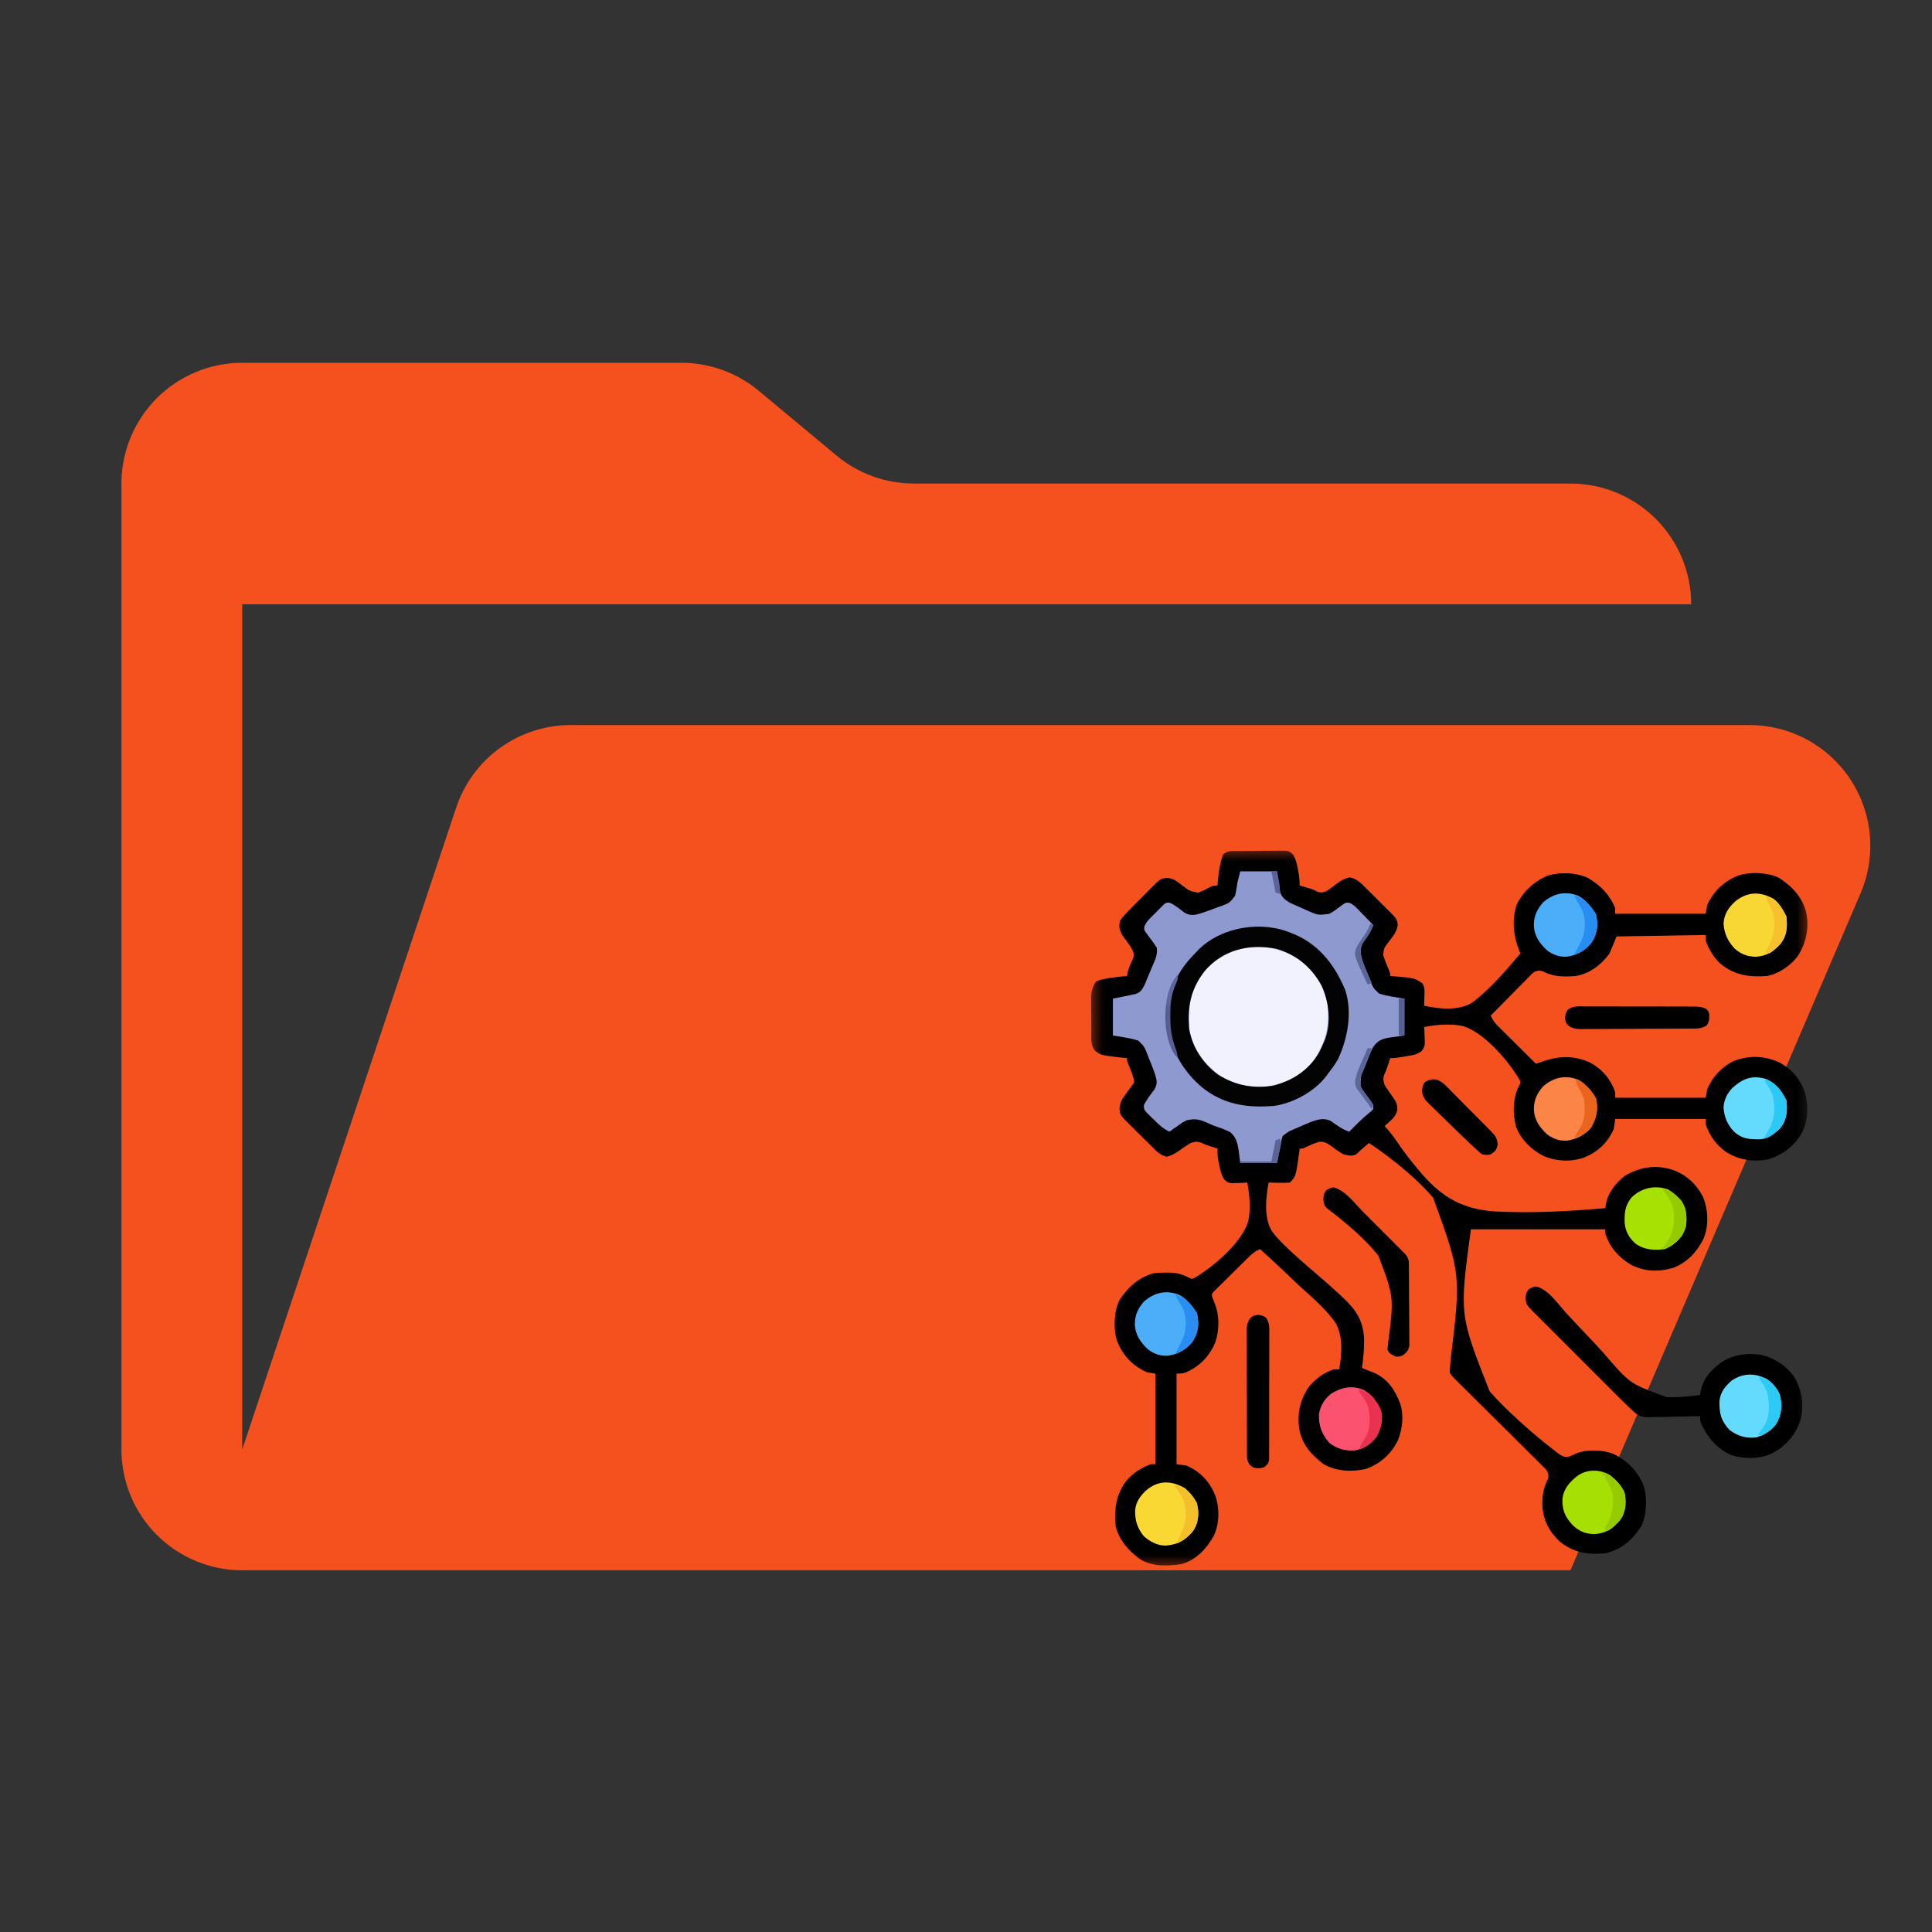 <?xml version="1.0" encoding="UTF-8" standalone="no"?>
<svg
   viewBox="0 0 32 32"
   version="1.1"
   id="svg2"
   sodipodi:docname="folder-datastructure.svg"
   xml:space="preserve"
   inkscape:version="1.4.2 (f4327f4, 2025-05-13)"
   xmlns:inkscape="http://www.inkscape.org/namespaces/inkscape"
   xmlns:sodipodi="http://sodipodi.sourceforge.net/DTD/sodipodi-0.dtd"
   xmlns="http://www.w3.org/2000/svg"
   xmlns:svg="http://www.w3.org/2000/svg"><rect x="0" y="0" width="32" height="32" fill="#333333" stroke="none"/><defs
     id="defs2"><clipPath
       id="clip0_0_1"><rect
         width="12"
         height="12"
         fill="white"
         transform="translate(18 14)"
         id="rect37" /></clipPath><clipPath
       id="clip0_0_1-4"><rect
         width="12"
         height="12"
         fill="white"
         transform="translate(19 16)"
         id="rect37-8" /></clipPath><clipPath
       id="clip0_0_1-45"><rect
         width="12"
         height="12"
         fill="white"
         transform="translate(18 14)"
         id="rect37-5" /></clipPath><clipPath
       id="clip0_0_1-4-1"><rect
         width="12"
         height="12"
         fill="white"
         transform="translate(19 16)"
         id="rect37-8-7" /></clipPath><clipPath
       id="clip0_0_1-8"><rect
         width="12"
         height="12"
         fill="white"
         transform="translate(18 14)"
         id="rect37-6" /></clipPath><clipPath
       id="clip0_0_1-4-5"><rect
         width="12"
         height="12"
         fill="white"
         transform="translate(19 16)"
         id="rect37-8-0" /></clipPath><clipPath
       id="clip0_0_1-1"><rect
         width="12"
         height="12"
         fill="white"
         transform="translate(18 14)"
         id="rect37-52" /></clipPath><clipPath
       id="clip0_0_1-4-7"><rect
         width="12"
         height="12"
         fill="white"
         transform="translate(19 16)"
         id="rect37-8-6" /></clipPath><clipPath
       id="clip0_0_1-45-1"><rect
         width="12"
         height="12"
         fill="white"
         transform="translate(18 14)"
         id="rect37-5-4" /></clipPath><clipPath
       id="clip0_0_1-4-1-2"><rect
         width="12"
         height="12"
         fill="white"
         transform="translate(19 16)"
         id="rect37-8-7-3" /></clipPath><clipPath
       id="clip0_0_1-8-2"><rect
         width="12"
         height="12"
         fill="white"
         transform="translate(18 14)"
         id="rect37-6-2" /></clipPath><clipPath
       id="clip0_0_1-4-5-1"><rect
         width="12"
         height="12"
         fill="white"
         transform="translate(19 16)"
         id="rect37-8-0-6" /></clipPath><clipPath
       id="clip0_0_1-18"><rect
         width="12"
         height="12"
         fill="white"
         transform="translate(18 14)"
         id="rect37-9" /></clipPath><clipPath
       id="clip0_0_1-4-2"><rect
         width="12"
         height="12"
         fill="white"
         transform="translate(19 16)"
         id="rect37-8-79" /></clipPath><clipPath
       id="clip0_0_1-48"><rect
         width="12"
         height="12"
         fill="white"
         transform="translate(18 14)"
         id="rect37-82" /></clipPath><clipPath
       id="clip0_0_1-4-4"><rect
         width="12"
         height="12"
         fill="white"
         transform="translate(19 16)"
         id="rect37-8-5" /></clipPath><clipPath
       id="clip0_0_1-84"><rect
         width="64"
         height="64"
         fill="white"
         id="rect115" /></clipPath><clipPath
       id="clip1_0_1"><rect
         width="64"
         height="64"
         fill="white"
         transform="translate(100)"
         id="rect116" /></clipPath><clipPath
       id="clip0_0_1-9"><rect
         width="64"
         height="64"
         fill="white"
         id="rect39" /></clipPath></defs><sodipodi:namedview
     id="namedview2"
     pagecolor="#505050"
     bordercolor="#eeeeee"
     borderopacity="1"
     inkscape:showpageshadow="0"
     inkscape:pageopacity="0"
     inkscape:pagecheckerboard="0"
     inkscape:deskcolor="#505050"
     inkscape:zoom="6.3515625"
     inkscape:cx="-16.216482"
     inkscape:cy="6.6912669"
     inkscape:window-width="1920"
     inkscape:window-height="1094"
     inkscape:window-x="-11"
     inkscape:window-y="-11"
     inkscape:window-maximized="1"
     inkscape:current-layer="g4" /><g
     id="g2"
     transform="translate(-0.119,-0.221)"><g
       style="fill:none"
       id="g1"
       transform="translate(-133.023,32.918)"><g
         style="fill:none"
         id="g3"
         transform="translate(54.99,-11.416)"><g
           style="fill:none"
           id="g4"
           transform="matrix(0.5,0,0,0.5,98.788,-26.86)"><g
             clip-path="url(#clip0_0_1-9)"
             id="g39"
             transform="translate(-41.25,11.178)"><path
               d="m 57.935,23.998 h -39.05 c -0.84,-2e-4 -1.659,0.264 -2.34,0.755 -0.681,0.491 -1.191,1.184 -1.456,1.981 l -7.088,21.264 v -28 H 56.001 c 0,-1.061 -0.421,-2.078 -1.172,-2.828 -0.75,-0.75 -1.768,-1.172 -2.828,-1.172 h -21.752 c -0.936,-4e-4 -1.841,-0.329 -2.56,-0.928 l -2.576,-2.144 c -0.719,-0.599 -1.624,-0.928 -2.56,-0.928 H 8.001 c -1.061,0 -2.078,0.421 -2.828,1.172 -0.75,0.75 -1.172,1.768 -1.172,2.828 v 32 c 0,1.061 0.421,2.078 1.172,2.828 0.75,0.75 1.768,1.172 2.828,1.172 H 52.001 l 9.61,-22.424 c 0.261,-0.608 0.367,-1.272 0.308,-1.931 -0.059,-0.659 -0.28,-1.294 -0.645,-1.846 -0.364,-0.553 -0.86,-1.006 -1.443,-1.32 -0.583,-0.314 -1.234,-0.478 -1.896,-0.478 z"
               fill="#f4511e"
               id="path1" /><mask
               id="mask0_0_1"
               maskUnits="userSpaceOnUse"
               x="36"
               y="28"
               width="24"
               height="24"><path
                 d="M 60,28 H 36 v 24 h 24 z"
                 fill="#ffffff"
                 id="path2" /></mask><g
               mask="url(#mask0_0_1)"
               id="g38"><path
                 d="m 40.843,28.173 c 0.061,-0.001 0.061,-0.001 0.123,-0.002 0.044,-2e-4 0.088,-4e-4 0.133,-6e-4 0.045,-6e-4 0.09,-0.001 0.137,-0.001 0.095,-6e-4 0.191,-0.001 0.286,-0.001 0.146,-6e-4 0.292,-0.003 0.438,-0.005 0.093,-6e-4 0.185,-8e-4 0.278,-0.001 0.044,-0.001 0.087,-0.002 0.132,-0.003 0.302,0.002 0.302,0.002 0.452,0.137 0.085,0.159 0.118,0.303 0.15,0.481 0.006,0.031 0.012,0.062 0.018,0.094 0.028,0.151 0.041,0.288 0.041,0.442 0.048,0.014 0.048,0.014 0.096,0.028 0.042,0.012 0.084,0.024 0.127,0.037 0.041,0.012 0.083,0.024 0.125,0.036 0.121,0.04 0.121,0.04 0.215,0.094 0.132,0.055 0.193,0.039 0.327,-0.008 0.13,-0.087 0.253,-0.178 0.375,-0.274 0.13,-0.097 0.235,-0.148 0.394,-0.181 0.248,0.049 0.368,0.186 0.543,0.362 0.04,0.039 0.08,0.078 0.121,0.118 0.132,0.129 0.262,0.259 0.391,0.389 0.045,0.045 0.091,0.09 0.136,0.135 0.064,0.064 0.064,0.064 0.129,0.129 0.039,0.039 0.077,0.077 0.117,0.117 0.105,0.112 0.133,0.163 0.154,0.314 -0.028,0.248 -0.176,0.405 -0.324,0.599 -0.135,0.185 -0.135,0.185 -0.16,0.408 0.042,0.129 0.087,0.255 0.141,0.38 0.091,0.213 0.091,0.213 0.091,0.316 0.042,0.003 0.042,0.003 0.084,0.005 0.715,0.057 0.715,0.057 0.977,0.234 0.099,0.137 0.077,0.259 0.073,0.426 -0.002,0.089 -0.002,0.089 -0.004,0.181 -0.002,0.046 -0.003,0.092 -0.005,0.139 0.524,0.106 1.146,0.182 1.618,-0.123 0.592,-0.456 1.089,-1.043 1.57,-1.612 -0.014,-0.036 -0.029,-0.072 -0.044,-0.109 -0.185,-0.464 -0.245,-1.025 -0.077,-1.508 0.216,-0.443 0.592,-0.783 1.045,-0.966 0.413,-0.113 0.931,-0.102 1.319,0.086 0.411,0.242 0.714,0.548 0.897,0.996 0,0.062 0,0.124 0,0.188 0.99,0 1.98,0 3,0 0.015,-0.093 0.031,-0.186 0.047,-0.281 0.208,-0.466 0.556,-0.799 1.031,-0.984 0.391,-0.132 0.976,-0.106 1.346,0.072 0.428,0.275 0.78,0.644 0.904,1.147 0.106,0.511 0.003,1.017 -0.281,1.453 -0.24,0.316 -0.635,0.589 -1.031,0.656 -0.595,0.043 -1.077,-0.031 -1.546,-0.422 -0.214,-0.213 -0.372,-0.464 -0.469,-0.75 0,-0.062 0,-0.124 0,-0.187 -0.975,0.015 -1.949,0.031 -2.953,0.047 -0.077,0.186 -0.155,0.371 -0.234,0.562 -0.278,0.381 -0.647,0.667 -1.125,0.75 -0.388,0.028 -0.723,0.03 -1.076,-0.151 -0.12,-0.045 -0.164,-0.032 -0.284,0.01 -0.081,0.06 -0.081,0.06 -0.155,0.139 -0.029,0.029 -0.058,0.058 -0.088,0.088 -0.031,0.031 -0.062,0.063 -0.093,0.096 -0.032,0.032 -0.064,0.064 -0.097,0.097 -0.102,0.103 -0.204,0.206 -0.305,0.31 -0.069,0.07 -0.138,0.14 -0.207,0.209 -0.17,0.171 -0.339,0.342 -0.507,0.514 0.062,0.136 0.128,0.233 0.233,0.338 0.028,0.028 0.056,0.056 0.085,0.085 0.03,0.03 0.061,0.06 0.092,0.09 0.031,0.031 0.062,0.062 0.094,0.094 0.099,0.099 0.199,0.197 0.298,0.295 0.067,0.067 0.135,0.134 0.202,0.201 0.165,0.164 0.33,0.327 0.495,0.491 0.029,-0.01 0.057,-0.019 0.087,-0.029 0.038,-0.013 0.075,-0.026 0.114,-0.039 0.037,-0.013 0.075,-0.025 0.113,-0.038 0.514,-0.165 0.984,-0.156 1.476,0.065 0.404,0.22 0.681,0.544 0.835,0.978 0,0.062 0,0.124 0,0.188 0.99,0 1.98,0 3,0 0.015,-0.093 0.031,-0.186 0.047,-0.281 0.188,-0.429 0.504,-0.769 0.935,-0.958 0.499,-0.173 0.984,-0.145 1.465,0.073 0.407,0.222 0.678,0.543 0.835,0.978 0.127,0.449 0.115,0.891 -0.076,1.321 -0.265,0.466 -0.631,0.745 -1.14,0.912 -0.495,0.088 -0.955,0.02 -1.384,-0.241 -0.324,-0.232 -0.553,-0.535 -0.681,-0.914 0,-0.062 0,-0.124 0,-0.188 -0.99,0 -1.98,0 -3,0 -0.015,0.108 -0.031,0.217 -0.047,0.328 -0.197,0.458 -0.525,0.762 -0.981,0.95 -0.437,0.153 -0.917,0.131 -1.341,-0.048 C 50.713,38.072 50.381,37.751 50.206,37.328 50.079,36.876 50.087,36.336 50.312,35.921 50.355,35.828 50.355,35.828 50.307,35.739 49.95,35.124 49.13,34.17 48.434,33.968 48.012,33.882 47.576,33.922 47.156,34 c 0.004,0.073 0.004,0.073 0.008,0.147 0.002,0.064 0.004,0.128 0.006,0.193 0.003,0.048 0.003,0.048 0.006,0.097 0.004,0.176 -0.005,0.25 -0.127,0.38 -0.11,0.064 -0.186,0.102 -0.31,0.123 -0.049,0.009 -0.049,0.009 -0.098,0.017 -0.033,0.005 -0.066,0.01 -0.101,0.016 -0.034,0.006 -0.067,0.012 -0.102,0.018 -0.138,0.023 -0.268,0.041 -0.408,0.041 -0.009,0.028 -0.018,0.056 -0.027,0.084 -0.012,0.037 -0.024,0.074 -0.037,0.112 -0.013,0.039 -0.025,0.077 -0.038,0.117 -0.038,0.109 -0.038,0.109 -0.096,0.237 -0.046,0.138 -0.03,0.199 0.012,0.34 0.088,0.139 0.18,0.273 0.278,0.406 0.107,0.155 0.143,0.229 0.145,0.423 -0.053,0.172 -0.106,0.245 -0.239,0.364 -0.034,0.032 -0.069,0.064 -0.104,0.097 -0.027,0.023 -0.053,0.046 -0.08,0.07 0.039,0.043 0.077,0.086 0.117,0.13 0.123,0.144 0.231,0.293 0.337,0.45 0.224,0.328 0.465,0.637 0.724,0.938 0.035,0.041 0.035,0.041 0.071,0.083 0.686,0.785 1.367,1.157 2.414,1.228 1.215,0.063 2.438,-0.005 3.649,-0.11 0.007,-0.044 0.014,-0.088 0.021,-0.134 0.068,-0.386 0.331,-0.708 0.636,-0.944 0.5,-0.282 0.97,-0.36 1.526,-0.208 0.482,0.163 0.814,0.462 1.052,0.911 0.179,0.45 0.2,0.945 0.015,1.397 -0.224,0.436 -0.523,0.765 -0.987,0.951 -0.498,0.151 -0.972,0.134 -1.437,-0.111 -0.395,-0.246 -0.684,-0.572 -0.826,-1.019 0,-0.046 0,-0.093 0,-0.141 -1.469,0 -2.939,0 -4.453,0 -0.383,2.824 -0.383,2.824 0.621,5.366 0.293,0.335 0.607,0.643 0.937,0.941 0.036,0.033 0.072,0.065 0.109,0.099 0.362,0.327 0.733,0.642 1.121,0.937 0.041,0.032 0.041,0.032 0.083,0.065 0.122,0.09 0.195,0.139 0.349,0.131 0.089,-0.034 0.177,-0.073 0.263,-0.114 0.367,-0.14 0.862,-0.126 1.227,0.009 0.471,0.225 0.808,0.565 1.008,1.049 0.133,0.39 0.106,0.977 -0.072,1.347 -0.296,0.462 -0.658,0.775 -1.193,0.903 -0.581,0.051 -1.047,-0.017 -1.509,-0.39 -0.35,-0.326 -0.555,-0.719 -0.576,-1.2 -0.004,-0.309 0.029,-0.569 0.173,-0.847 0.046,-0.118 0.031,-0.164 -0.01,-0.282 -0.055,-0.075 -0.055,-0.075 -0.126,-0.143 -0.027,-0.027 -0.054,-0.054 -0.081,-0.082 -0.03,-0.029 -0.059,-0.058 -0.09,-0.088 -0.031,-0.031 -0.062,-0.062 -0.094,-0.094 -0.103,-0.102 -0.206,-0.204 -0.309,-0.306 -0.071,-0.071 -0.143,-0.142 -0.214,-0.213 -0.188,-0.187 -0.376,-0.373 -0.564,-0.56 C 49.455,46.935 49.154,46.636 48.853,46.337 48.748,46.232 48.643,46.128 48.537,46.023 48.473,45.959 48.408,45.895 48.344,45.832 48.315,45.802 48.285,45.773 48.254,45.743 48.052,45.542 48.052,45.542 48,45.437 c 0.008,-0.142 0.019,-0.283 0.032,-0.425 0.342,-2.816 0.342,-2.816 -0.58,-5.358 -0.251,-0.293 -0.522,-0.557 -0.814,-0.809 -0.047,-0.041 -0.047,-0.041 -0.095,-0.082 -0.388,-0.332 -0.79,-0.637 -1.215,-0.92 -0.053,0.045 -0.106,0.09 -0.158,0.135 -0.029,0.025 -0.059,0.05 -0.089,0.076 -0.06,0.052 -0.118,0.106 -0.175,0.161 -0.15,0.08 -0.258,0.04 -0.422,0.003 -0.148,-0.078 -0.28,-0.179 -0.414,-0.278 -0.138,-0.096 -0.219,-0.144 -0.389,-0.139 -0.125,0.039 -0.239,0.082 -0.357,0.139 -0.19,0.091 -0.19,0.091 -0.293,0.091 -0.005,0.039 -0.01,0.078 -0.015,0.119 -0.114,0.808 -0.114,0.808 -0.313,1.006 -0.121,0.007 -0.237,0.009 -0.357,0.006 -0.033,-6e-4 -0.066,-10e-4 -0.1,-0.001 C 42.164,39.16 42.082,39.158 42,39.156 c -0.086,0.504 -0.165,1.135 0.104,1.598 0.174,0.242 0.385,0.445 0.602,0.647 0.049,0.046 0.049,0.046 0.1,0.093 0.277,0.256 0.563,0.501 0.85,0.746 0.248,0.213 0.493,0.429 0.732,0.652 0.033,0.03 0.065,0.061 0.099,0.092 0.43,0.412 0.652,0.758 0.679,1.361 0.002,0.32 -0.023,0.635 -0.072,0.951 0.038,0.015 0.076,0.03 0.115,0.045 0.05,0.02 0.1,0.041 0.152,0.061 0.074,0.03 0.074,0.03 0.15,0.06 0.448,0.208 0.669,0.558 0.848,1.005 0.13,0.399 0.078,0.863 -0.082,1.244 -0.226,0.443 -0.576,0.755 -1.045,0.927 -0.463,0.109 -0.988,0.085 -1.405,-0.155 -0.417,-0.305 -0.73,-0.674 -0.816,-1.194 -0.061,-0.494 0.03,-0.917 0.3,-1.338 0.226,-0.287 0.498,-0.487 0.844,-0.609 0.062,0 0.124,0 0.188,0 0.078,-0.514 0.145,-1.132 -0.155,-1.589 -0.31,-0.416 -0.706,-0.764 -1.09,-1.109 -0.158,-0.144 -0.312,-0.291 -0.466,-0.439 -0.301,-0.287 -0.606,-0.569 -0.914,-0.848 -0.135,0.061 -0.233,0.127 -0.339,0.23 -0.028,0.028 -0.057,0.055 -0.086,0.084 -0.03,0.03 -0.06,0.059 -0.091,0.09 -0.046,0.046 -0.046,0.046 -0.094,0.093 -0.065,0.065 -0.131,0.13 -0.196,0.195 -0.1,0.099 -0.201,0.198 -0.302,0.297 -0.063,0.063 -0.127,0.126 -0.19,0.189 -0.03,0.029 -0.061,0.059 -0.092,0.089 -0.027,0.028 -0.055,0.056 -0.083,0.084 -0.025,0.024 -0.049,0.049 -0.074,0.074 -0.057,0.075 -0.057,0.075 -0.033,0.173 0.022,0.059 0.045,0.118 0.069,0.176 0.17,0.415 0.17,0.893 0.029,1.317 -0.191,0.45 -0.498,0.776 -0.943,0.981 -0.152,0.053 -0.152,0.053 -0.34,0.053 0,0.99 0,1.98 0,3 0.108,0.015 0.217,0.031 0.328,0.047 0.458,0.197 0.762,0.525 0.95,0.981 0.15,0.428 0.148,0.942 -0.048,1.353 -0.237,0.416 -0.578,0.793 -1.054,0.927 -0.465,0.073 -0.987,0.095 -1.396,-0.167 -0.386,-0.29 -0.668,-0.608 -0.797,-1.078 -0.051,-0.595 0.004,-1.076 0.389,-1.555 0.222,-0.238 0.477,-0.399 0.783,-0.507 0.046,0 0.093,0 0.141,0 0,-0.99 0,-1.98 0,-3 -0.093,-0.015 -0.186,-0.031 -0.281,-0.047 -0.466,-0.208 -0.799,-0.556 -0.984,-1.031 -0.132,-0.391 -0.106,-0.976 0.072,-1.347 0.281,-0.438 0.641,-0.765 1.146,-0.903 0.131,-0.011 0.256,-0.018 0.387,-0.018 0.035,0 0.07,-2e-4 0.106,-4e-4 0.255,0.005 0.453,0.051 0.68,0.174 0.093,0.043 0.093,0.043 0.182,-0.005 0.615,-0.358 1.569,-1.177 1.771,-1.873 0.086,-0.422 0.046,-0.858 -0.032,-1.278 -0.068,0.004 -0.068,0.004 -0.137,0.008 -0.059,0.002 -0.119,0.004 -0.18,0.006 -0.059,0.003 -0.117,0.006 -0.178,0.008 -0.162,-0.023 -0.162,-0.023 -0.274,-0.131 -0.09,-0.151 -0.124,-0.282 -0.158,-0.454 -0.011,-0.056 -0.023,-0.112 -0.035,-0.17 -0.02,-0.135 -0.029,-0.257 -0.024,-0.393 -0.028,-0.009 -0.056,-0.018 -0.084,-0.027 -0.037,-0.012 -0.074,-0.024 -0.112,-0.037 -0.039,-0.013 -0.077,-0.025 -0.117,-0.038 -0.109,-0.038 -0.109,-0.038 -0.237,-0.096 -0.138,-0.046 -0.199,-0.03 -0.34,0.012 -0.14,0.087 -0.275,0.178 -0.41,0.274 -0.126,0.085 -0.236,0.145 -0.384,0.181 -0.228,-0.053 -0.355,-0.2 -0.518,-0.362 -0.04,-0.039 -0.08,-0.078 -0.121,-0.118 -0.131,-0.129 -0.262,-0.259 -0.391,-0.389 -0.045,-0.045 -0.091,-0.09 -0.136,-0.135 -0.043,-0.043 -0.085,-0.085 -0.129,-0.129 -0.039,-0.039 -0.077,-0.077 -0.117,-0.117 -0.117,-0.125 -0.135,-0.169 -0.151,-0.341 0.017,-0.209 0.075,-0.301 0.196,-0.47 0.051,-0.071 0.051,-0.071 0.102,-0.144 0.03,-0.041 0.06,-0.083 0.091,-0.125 0.107,-0.128 0.107,-0.128 0.082,-0.251 -0.036,-0.127 -0.081,-0.245 -0.132,-0.367 -0.091,-0.216 -0.091,-0.216 -0.091,-0.319 -0.087,-0.007 -0.087,-0.007 -0.176,-0.015 -0.688,-0.078 -0.688,-0.078 -0.893,-0.239 -0.138,-0.18 -0.112,-0.393 -0.113,-0.608 -4e-4,-0.039 -6e-4,-0.077 -8e-4,-0.117 -6e-4,-0.082 -8e-4,-0.164 -0.001,-0.245 -4e-4,-0.125 -0.002,-0.249 -0.003,-0.374 -4e-4,-0.08 -6e-4,-0.159 -8e-4,-0.239 -6e-4,-0.037 -10e-4,-0.074 -0.002,-0.112 8e-4,-0.227 0.03,-0.385 0.158,-0.581 0.12,-0.057 0.12,-0.057 0.261,-0.085 0.05,-0.01 0.099,-0.021 0.15,-0.031 0.206,-0.034 0.412,-0.058 0.62,-0.072 0.006,-0.034 0.011,-0.068 0.017,-0.102 0.039,-0.173 0.112,-0.323 0.187,-0.483 0.04,-0.155 0.012,-0.212 -0.063,-0.352 -0.096,-0.141 -0.196,-0.278 -0.296,-0.416 -0.098,-0.183 -0.117,-0.27 -0.079,-0.475 0.092,-0.142 0.208,-0.256 0.328,-0.375 0.039,-0.04 0.078,-0.08 0.118,-0.121 0.129,-0.132 0.259,-0.262 0.389,-0.392 0.045,-0.045 0.09,-0.091 0.135,-0.136 0.043,-0.043 0.085,-0.085 0.129,-0.129 0.039,-0.039 0.077,-0.077 0.117,-0.117 0.122,-0.115 0.17,-0.134 0.338,-0.155 0.235,0.024 0.342,0.119 0.522,0.261 0.23,0.173 0.23,0.173 0.504,0.229 0.12,-0.037 0.218,-0.08 0.326,-0.144 0.128,-0.07 0.178,-0.094 0.328,-0.094 0.002,-0.027 0.003,-0.055 0.005,-0.083 0.026,-0.321 0.07,-0.645 0.182,-0.949 0.145,-0.097 0.178,-0.106 0.343,-0.108 z"
                 fill="#000000"
                 id="path3" /><path
                 d="m 41.062,28.844 c 0.402,0 0.804,0 1.219,0 0.059,0.387 0.059,0.387 0.076,0.508 0.005,0.032 0.01,0.064 0.016,0.097 0.005,0.032 0.01,0.065 0.015,0.098 0.062,0.171 0.182,0.259 0.337,0.347 0.138,0.062 0.276,0.124 0.415,0.184 0.048,0.022 0.096,0.044 0.145,0.066 0.355,0.157 0.355,0.157 0.731,0.106 0.151,-0.086 0.151,-0.086 0.29,-0.193 0.248,-0.184 0.248,-0.184 0.364,-0.173 0.118,0.047 0.18,0.106 0.269,0.196 0.031,0.032 0.062,0.063 0.094,0.096 0.048,0.05 0.048,0.05 0.097,0.1 0.049,0.05 0.049,0.05 0.099,0.101 0.081,0.082 0.161,0.165 0.241,0.248 -0.082,0.232 -0.214,0.411 -0.358,0.609 -0.124,0.274 -0.023,0.515 0.075,0.784 0.039,0.096 0.079,0.191 0.119,0.286 0.028,0.073 0.028,0.073 0.056,0.147 0.103,0.253 0.103,0.253 0.294,0.438 0.264,0.094 0.577,0.125 0.845,0.174 0,0.402 0,0.804 0,1.219 -0.384,0.056 -0.384,0.056 -0.503,0.071 -0.246,0.04 -0.375,0.096 -0.528,0.304 -0.086,0.167 -0.157,0.338 -0.226,0.513 -0.019,0.046 -0.038,0.091 -0.058,0.139 -0.137,0.321 -0.137,0.321 -0.139,0.661 0.067,0.113 0.132,0.211 0.211,0.313 0.211,0.279 0.211,0.279 0.211,0.437 -0.067,0.071 -0.067,0.071 -0.161,0.146 -0.225,0.188 -0.43,0.394 -0.636,0.604 -0.232,-0.082 -0.411,-0.214 -0.609,-0.358 -0.229,-0.104 -0.41,-0.055 -0.637,0.025 -0.131,0.052 -0.26,0.108 -0.389,0.166 -0.045,0.019 -0.089,0.038 -0.135,0.058 -0.235,0.097 -0.235,0.097 -0.434,0.25 -0.03,0.095 -0.03,0.095 -0.05,0.204 -0.011,0.054 -0.011,0.054 -0.022,0.109 -0.009,0.046 -0.018,0.091 -0.027,0.138 -0.029,0.145 -0.058,0.29 -0.088,0.439 -0.402,0 -0.804,0 -1.219,0 -0.017,-0.14 -0.035,-0.28 -0.053,-0.425 -0.044,-0.248 -0.081,-0.417 -0.272,-0.59 -0.143,-0.07 -0.279,-0.127 -0.43,-0.175 -0.142,-0.047 -0.277,-0.11 -0.414,-0.17 -0.226,-0.093 -0.374,-0.106 -0.612,-0.047 -0.157,0.084 -0.157,0.084 -0.302,0.19 -0.049,0.034 -0.098,0.069 -0.149,0.104 -0.037,0.026 -0.074,0.053 -0.111,0.08 C 38.502,37.371 38.356,37.221 38.188,37.056 38.158,37.027 38.127,36.998 38.095,36.968 37.877,36.754 37.877,36.754 37.867,36.598 37.961,36.404 38.092,36.24 38.221,36.069 38.321,35.876 38.306,35.803 38.25,35.594 38.187,35.407 38.115,35.225 38.039,35.043 38.02,34.994 38.002,34.945 37.983,34.895 37.88,34.641 37.88,34.641 37.689,34.455 37.425,34.361 37.112,34.33 36.844,34.281 c 0,-0.402 0,-0.804 0,-1.219 0.413,-0.085 0.413,-0.085 0.543,-0.111 0.034,-0.007 0.068,-0.015 0.103,-0.022 0.052,-0.011 0.052,-0.011 0.105,-0.022 0.159,-0.056 0.218,-0.141 0.293,-0.289 0.062,-0.147 0.123,-0.294 0.184,-0.441 0.022,-0.051 0.044,-0.102 0.066,-0.155 0.02,-0.049 0.041,-0.099 0.062,-0.15 0.019,-0.045 0.038,-0.09 0.057,-0.136 0.042,-0.132 0.056,-0.225 0.041,-0.362 -0.086,-0.136 -0.177,-0.261 -0.276,-0.388 -0.148,-0.199 -0.148,-0.199 -0.137,-0.313 0.076,-0.19 0.239,-0.32 0.381,-0.462 0.032,-0.033 0.064,-0.066 0.096,-0.1 0.046,-0.046 0.046,-0.046 0.094,-0.094 0.042,-0.043 0.042,-0.043 0.085,-0.086 0.085,-0.056 0.085,-0.056 0.181,-0.047 0.187,0.078 0.344,0.216 0.505,0.337 0.229,0.117 0.373,0.061 0.606,-0.01 0.15,-0.05 0.297,-0.106 0.445,-0.163 0.076,-0.026 0.076,-0.026 0.154,-0.053 0.283,-0.108 0.283,-0.108 0.459,-0.343 0.036,-0.145 0.058,-0.286 0.078,-0.433 0.031,-0.124 0.062,-0.248 0.094,-0.375 z"
                 fill="#8e9acf"
                 id="path4" /><path
                 d="m 43.017,31.765 c 0.5,0.364 0.814,0.864 0.932,1.471 0.092,0.704 -0.055,1.298 -0.46,1.88 C 43.111,35.589 42.593,35.866 42,35.969 41.355,36.027 40.751,35.901 40.239,35.5 39.792,35.117 39.422,34.601 39.366,33.996 c -0.027,-0.74 0.065,-1.283 0.541,-1.881 0.836,-0.882 2.092,-1.005 3.11,-0.35 z"
                 fill="#f2f2fe"
                 id="path5" /><path
                 d="m 50.848,42.593 c 0.413,0.087 0.736,0.581 1.011,0.882 0.231,0.253 0.467,0.501 0.704,0.749 0.178,0.188 0.355,0.376 0.528,0.569 0.873,1.021 0.873,1.021 2.086,1.466 0.376,0.016 0.749,-0.014 1.12,-0.072 0.007,-0.044 0.013,-0.088 0.02,-0.133 0.073,-0.402 0.36,-0.714 0.683,-0.945 0.373,-0.254 0.836,-0.314 1.277,-0.255 0.464,0.096 0.879,0.364 1.148,0.756 0.253,0.438 0.32,0.936 0.193,1.424 -0.163,0.483 -0.492,0.859 -0.943,1.093 -0.402,0.191 -0.918,0.188 -1.339,0.056 -0.478,-0.202 -0.794,-0.59 -1.008,-1.049 -0.032,-0.103 -0.032,-0.103 -0.032,-0.243 -0.059,0.002 -0.118,0.003 -0.179,0.005 -0.22,0.006 -0.441,0.01 -0.661,0.013 -0.095,0.002 -0.191,0.004 -0.286,0.007 -0.137,0.004 -0.275,0.006 -0.412,0.007 -0.042,0.002 -0.084,0.003 -0.128,0.005 -0.228,2e-4 -0.36,-0.025 -0.53,-0.182 -0.032,-0.03 -0.065,-0.06 -0.098,-0.09 -0.032,-0.031 -0.064,-0.061 -0.097,-0.093 -0.029,-0.027 -0.057,-0.055 -0.087,-0.083 -0.088,-0.085 -0.174,-0.172 -0.261,-0.258 -0.033,-0.032 -0.065,-0.065 -0.098,-0.098 -0.106,-0.106 -0.212,-0.212 -0.317,-0.317 -0.074,-0.074 -0.148,-0.148 -0.222,-0.222 -0.154,-0.154 -0.309,-0.309 -0.463,-0.463 -0.198,-0.198 -0.396,-0.396 -0.594,-0.594 -0.153,-0.152 -0.305,-0.305 -0.457,-0.457 -0.073,-0.073 -0.146,-0.146 -0.219,-0.219 -0.102,-0.102 -0.203,-0.203 -0.305,-0.305 -0.03,-0.03 -0.061,-0.061 -0.092,-0.092 -0.254,-0.256 -0.254,-0.256 -0.274,-0.471 0.015,-0.17 0.015,-0.17 0.091,-0.284 0.111,-0.073 0.111,-0.073 0.24,-0.105 z"
                 fill="#000000"
                 id="path6" /><path
                 d="m 42.797,30.906 c 0.061,0.026 0.061,0.026 0.124,0.052 0.798,0.362 1.288,1.028 1.618,1.813 0.246,0.749 0.082,1.612 -0.242,2.307 -0.099,0.166 -0.209,0.317 -0.328,0.469 -0.021,0.029 -0.041,0.057 -0.062,0.087 -0.385,0.505 -1.086,0.886 -1.706,0.978 -0.893,0.078 -1.694,-0.035 -2.415,-0.622 -0.551,-0.473 -0.945,-1.078 -1.067,-1.802 -0.039,-0.568 -0.071,-1.167 0.187,-1.688 0.02,-0.043 0.04,-0.087 0.06,-0.131 0.165,-0.332 0.383,-0.592 0.643,-0.853 0.028,-0.029 0.055,-0.059 0.084,-0.089 0.783,-0.764 2.116,-0.96 3.103,-0.52 z M 39.862,32.176 c -0.452,0.601 -0.56,1.178 -0.487,1.918 0.116,0.601 0.459,1.132 0.957,1.487 0.558,0.352 1.182,0.476 1.835,0.358 0.64,-0.165 1.159,-0.504 1.501,-1.08 0.058,-0.113 0.111,-0.226 0.16,-0.343 0.016,-0.037 0.033,-0.075 0.05,-0.113 0.201,-0.556 0.125,-1.242 -0.119,-1.771 C 43.423,32.021 42.932,31.612 42.262,31.408 41.361,31.233 40.461,31.435 39.862,32.176 Z"
                 fill="#030304"
                 id="path7" /><path
                 d="m 44.145,39.312 c 0.386,0.082 0.713,0.539 0.983,0.809 0.063,0.063 0.063,0.063 0.127,0.127 0.088,0.088 0.176,0.176 0.264,0.264 0.113,0.113 0.226,0.226 0.339,0.339 0.108,0.108 0.216,0.216 0.324,0.324 0.041,0.04 0.081,0.081 0.123,0.123 0.037,0.037 0.075,0.075 0.113,0.113 0.033,0.033 0.066,0.066 0.1,0.1 0.139,0.15 0.13,0.259 0.131,0.459 8e-4,0.089 8e-4,0.089 0.002,0.18 4e-4,0.065 6e-4,0.13 0.001,0.196 2e-4,0.033 4e-4,0.065 6e-4,0.099 10e-4,0.173 0.002,0.347 0.002,0.52 6e-4,0.179 0.002,0.358 0.004,0.538 0.001,0.138 0.002,0.275 0.002,0.413 2e-4,0.066 8e-4,0.132 0.002,0.198 0.001,0.092 10e-4,0.185 8e-4,0.277 4e-4,0.053 6e-4,0.105 8e-4,0.159 -0.028,0.167 -0.079,0.22 -0.21,0.323 -0.114,0.044 -0.114,0.044 -0.234,0.047 -0.216,-0.103 -0.216,-0.103 -0.281,-0.234 0.005,-0.076 0.013,-0.153 0.022,-0.228 0.196,-1.515 0.196,-1.515 -0.327,-2.892 -0.478,-0.587 -1.079,-1.084 -1.676,-1.544 -0.124,-0.105 -0.128,-0.157 -0.143,-0.321 0.015,-0.17 0.015,-0.17 0.091,-0.284 0.111,-0.073 0.111,-0.073 0.24,-0.105 z"
                 fill="#000000"
                 id="path8" /><path
                 d="m 41.648,43.536 c 0.164,0.026 0.164,0.026 0.267,0.094 0.129,0.183 0.111,0.351 0.109,0.57 2e-4,0.045 4e-4,0.091 6e-4,0.138 6e-4,0.151 -2e-4,0.301 -10e-4,0.452 0,0.104 2e-4,0.209 2e-4,0.313 2e-4,0.219 -4e-4,0.438 -0.002,0.657 -0.001,0.281 -0.001,0.562 -6e-4,0.843 4e-4,0.216 0,0.431 -6e-4,0.647 -2e-4,0.104 -2e-4,0.207 0,0.311 2e-4,0.145 -6e-4,0.289 -0.002,0.434 2e-4,0.043 4e-4,0.086 6e-4,0.13 -4e-4,0.039 -10e-4,0.079 -0.001,0.119 -2e-4,0.034 -2e-4,0.068 -4e-4,0.104 -0.023,0.116 -0.067,0.157 -0.158,0.231 -0.14,0.048 -0.217,0.051 -0.36,0.015 -0.127,-0.072 -0.149,-0.115 -0.202,-0.249 -0.012,-0.093 -0.012,-0.093 -0.012,-0.194 -4e-4,-0.038 -8e-4,-0.076 -0.001,-0.116 0,-0.041 0,-0.083 0,-0.126 -2e-4,-0.044 -6e-4,-0.088 -10e-4,-0.133 -8e-4,-0.145 -0.001,-0.291 -0.001,-0.436 -4e-4,-0.101 -8e-4,-0.202 -10e-4,-0.303 -6e-4,-0.212 -8e-4,-0.424 -8e-4,-0.636 0,-0.272 -0.001,-0.543 -0.003,-0.815 -0.001,-0.209 -0.001,-0.418 -0.001,-0.627 0,-0.1 -6e-4,-0.2 -0.001,-0.3 -10e-4,-0.14 -6e-4,-0.28 -2e-4,-0.42 -4e-4,-0.041 -10e-4,-0.083 -0.002,-0.125 0.002,-0.19 0.01,-0.292 0.109,-0.459 0.103,-0.091 0.103,-0.091 0.267,-0.118 z"
                 fill="#000000"
                 id="path9" /><path
                 d="m 58.722,29.748 c 0.206,0.155 0.321,0.369 0.434,0.596 0.034,0.334 0.019,0.618 -0.187,0.891 -0.251,0.265 -0.466,0.421 -0.835,0.439 -0.284,-0.007 -0.487,-0.088 -0.699,-0.277 -0.219,-0.235 -0.342,-0.496 -0.362,-0.818 0.015,-0.316 0.164,-0.536 0.393,-0.744 0.394,-0.317 0.812,-0.329 1.256,-0.086 z"
                 fill="#f8d734"
                 id="path10" /><path
                 d="m 52.277,29.664 c 0.247,0.143 0.425,0.362 0.571,0.604 0.074,0.347 0.053,0.618 -0.139,0.921 -0.208,0.277 -0.479,0.428 -0.82,0.482 -0.253,0.015 -0.451,-0.056 -0.656,-0.202 -0.262,-0.247 -0.432,-0.483 -0.445,-0.853 0.007,-0.303 0.106,-0.514 0.305,-0.741 0.346,-0.303 0.753,-0.396 1.184,-0.211 z"
                 fill="#4caef8"
                 id="path11" /><path
                 d="m 39.234,49.281 c 0.225,0.198 0.4,0.411 0.433,0.715 0.014,0.288 -0.026,0.505 -0.199,0.739 -0.26,0.28 -0.495,0.417 -0.879,0.445 -0.288,-0.007 -0.497,-0.121 -0.715,-0.305 -0.219,-0.267 -0.299,-0.518 -0.294,-0.861 0.03,-0.294 0.17,-0.483 0.385,-0.68 0.404,-0.327 0.826,-0.311 1.269,-0.053 z"
                 fill="#f9d834"
                 id="path12" /><path
                 d="m 39.059,42.883 c 0.247,0.143 0.425,0.362 0.571,0.604 0.074,0.347 0.053,0.617 -0.139,0.921 -0.208,0.277 -0.479,0.428 -0.82,0.482 -0.253,0.015 -0.451,-0.056 -0.656,-0.202 -0.262,-0.247 -0.432,-0.483 -0.445,-0.853 0.007,-0.303 0.106,-0.514 0.305,-0.741 0.346,-0.303 0.753,-0.396 1.184,-0.211 z"
                 fill="#4caef8"
                 id="path13" /><path
                 d="m 53.302,48.841 c 0.222,0.165 0.451,0.399 0.51,0.675 0.035,0.321 0.008,0.58 -0.188,0.844 -0.25,0.265 -0.466,0.421 -0.835,0.439 -0.294,-0.008 -0.497,-0.09 -0.711,-0.293 -0.255,-0.278 -0.353,-0.491 -0.343,-0.871 0.04,-0.339 0.227,-0.548 0.486,-0.757 0.321,-0.234 0.737,-0.234 1.08,-0.038 z"
                 fill="#a5df03"
                 id="path14" /><path
                 d="m 45.152,46.026 c 0.303,0.174 0.491,0.44 0.598,0.77 0.039,0.293 -0.042,0.544 -0.188,0.797 -0.198,0.225 -0.41,0.396 -0.711,0.435 -0.321,0.02 -0.577,-0.054 -0.836,-0.248 -0.25,-0.29 -0.352,-0.556 -0.347,-0.938 0.038,-0.281 0.179,-0.51 0.397,-0.688 0.334,-0.215 0.711,-0.298 1.086,-0.128 z"
                 fill="#fb526f"
                 id="path15" /><path
                 d="m 52.277,35.758 c 0.248,0.144 0.43,0.363 0.571,0.609 0.08,0.355 0.017,0.647 -0.161,0.961 -0.207,0.25 -0.479,0.386 -0.797,0.437 -0.253,0.015 -0.451,-0.056 -0.656,-0.202 -0.262,-0.247 -0.432,-0.483 -0.445,-0.853 0.007,-0.303 0.106,-0.514 0.305,-0.741 0.346,-0.303 0.753,-0.396 1.184,-0.211 z"
                 fill="#fb8546"
                 id="path16" /><path
                 d="m 58.498,45.656 c 0.206,0.134 0.335,0.304 0.441,0.522 0.071,0.364 0.056,0.651 -0.125,0.98 -0.163,0.217 -0.387,0.35 -0.642,0.435 -0.34,0.049 -0.612,-0.036 -0.891,-0.234 -0.291,-0.308 -0.348,-0.538 -0.344,-0.958 0.029,-0.301 0.172,-0.479 0.391,-0.677 0.367,-0.26 0.767,-0.27 1.17,-0.068 z"
                 fill="#64dbfc"
                 id="path17" /><path
                 d="m 55.24,39.386 c 0.249,0.148 0.43,0.34 0.556,0.602 0.069,0.325 0.075,0.616 -0.092,0.911 -0.148,0.201 -0.346,0.368 -0.578,0.46 -0.345,0.044 -0.647,0.03 -0.943,-0.161 -0.218,-0.182 -0.354,-0.398 -0.384,-0.685 -0.012,-0.343 -8e-4,-0.578 0.215,-0.853 0.319,-0.329 0.79,-0.436 1.227,-0.275 z"
                 fill="#a6e103"
                 id="path18" /><path
                 d="m 58.487,35.725 c 0.344,0.151 0.505,0.384 0.669,0.712 0.034,0.334 0.018,0.617 -0.187,0.891 -0.192,0.2 -0.383,0.359 -0.664,0.392 -0.358,0.007 -0.612,-0.004 -0.883,-0.252 -0.216,-0.216 -0.331,-0.492 -0.349,-0.797 0.013,-0.263 0.116,-0.467 0.297,-0.656 0.346,-0.311 0.652,-0.428 1.117,-0.291 z"
                 fill="#64dbfc"
                 id="path19" /><path
                 d="m 52.45,33.32 c 0.042,-2e-4 0.084,-4e-4 0.128,-8e-4 0.14,-6e-4 0.279,2e-4 0.419,0.001 0.097,0 0.194,-2e-4 0.291,-2e-4 0.203,-2e-4 0.407,4e-4 0.61,0.001 0.261,0.001 0.521,0.001 0.782,6e-4 0.2,-2e-4 0.401,2e-4 0.601,8e-4 0.096,2e-4 0.192,2e-4 0.288,0 0.134,-2e-4 0.269,6e-4 0.403,0.002 0.06,-2e-4 0.06,-2e-4 0.121,-6e-4 0.165,0.002 0.27,0.004 0.416,0.085 0.086,0.093 0.093,0.138 0.09,0.262 -0.006,0.125 -0.011,0.175 -0.085,0.278 -0.183,0.12 -0.355,0.104 -0.568,0.105 -0.062,4e-4 -0.062,4e-4 -0.125,10e-4 -0.137,8e-4 -0.274,0.001 -0.41,0.002 -0.07,4e-4 -0.07,4e-4 -0.142,6e-4 -0.247,0.001 -0.494,0.002 -0.741,0.002 -0.255,4e-4 -0.511,0.002 -0.766,0.004 -0.196,0.001 -0.392,0.002 -0.589,0.002 -0.094,2e-4 -0.188,6e-4 -0.282,0.002 -0.132,0.001 -0.263,0.001 -0.395,8e-4 -0.058,8e-4 -0.058,8e-4 -0.118,0.002 -0.185,-0.002 -0.279,-0.012 -0.44,-0.109 -0.093,-0.103 -0.093,-0.103 -0.119,-0.267 0.026,-0.164 0.026,-0.164 0.096,-0.267 0.175,-0.126 0.327,-0.111 0.537,-0.109 z"
                 fill="#000000"
                 id="path20" /><path
                 d="m 47.576,35.745 c 0.215,0.081 0.367,0.269 0.525,0.431 0.06,0.06 0.06,0.06 0.121,0.121 0.084,0.084 0.168,0.169 0.251,0.254 0.128,0.13 0.256,0.258 0.385,0.387 0.082,0.082 0.163,0.164 0.244,0.246 0.058,0.058 0.058,0.058 0.117,0.116 0.334,0.342 0.334,0.342 0.375,0.591 -0.045,0.181 -0.076,0.222 -0.234,0.328 -0.126,0.026 -0.126,0.026 -0.281,0 -0.084,-0.061 -0.084,-0.061 -0.173,-0.143 -0.033,-0.03 -0.066,-0.06 -0.1,-0.09 -0.275,-0.256 -0.544,-0.517 -0.811,-0.78 -0.074,-0.073 -0.149,-0.145 -0.224,-0.218 -0.109,-0.105 -0.217,-0.211 -0.325,-0.317 -0.034,-0.032 -0.067,-0.064 -0.102,-0.097 -0.154,-0.154 -0.254,-0.258 -0.258,-0.482 0.025,-0.17 0.025,-0.17 0.089,-0.261 0.14,-0.091 0.234,-0.114 0.402,-0.086 z"
                 fill="#000000"
                 id="path21" /><path
                 d="m 55.031,39.344 c 0.28,0.063 0.469,0.212 0.656,0.422 0.159,0.255 0.182,0.551 0.141,0.844 -0.087,0.29 -0.264,0.492 -0.516,0.656 -0.161,0.064 -0.161,0.064 -0.281,0.094 0.019,-0.028 0.038,-0.055 0.058,-0.084 0.025,-0.037 0.051,-0.074 0.077,-0.112 0.038,-0.055 0.038,-0.055 0.076,-0.11 0.205,-0.334 0.203,-0.672 0.164,-1.053 -0.083,-0.25 -0.216,-0.449 -0.375,-0.656 z"
                 fill="#94ca00"
                 id="path22" /><path
                 d="m 58.266,45.578 c 0.282,0.096 0.442,0.221 0.609,0.469 0.134,0.275 0.144,0.584 0.056,0.875 -0.136,0.311 -0.323,0.467 -0.619,0.625 -0.031,-0.015 -0.062,-0.031 -0.094,-0.047 0.02,-0.028 0.039,-0.057 0.06,-0.086 0.026,-0.038 0.051,-0.075 0.078,-0.114 0.026,-0.037 0.051,-0.074 0.077,-0.112 0.181,-0.304 0.161,-0.738 0.087,-1.074 -0.061,-0.168 -0.143,-0.305 -0.255,-0.443 0,-0.031 0,-0.062 0,-0.094 z"
                 fill="#2dcaf6"
                 id="path23" /><path
                 d="m 38.906,42.859 c 0.343,0.112 0.538,0.321 0.724,0.627 0.075,0.347 0.052,0.617 -0.138,0.921 -0.157,0.207 -0.336,0.34 -0.586,0.421 0.047,-0.094 0.094,-0.188 0.142,-0.281 0.016,-0.031 0.032,-0.062 0.048,-0.094 0.016,-0.031 0.032,-0.062 0.049,-0.094 0.135,-0.299 0.152,-0.671 0.04,-0.978 C 39.128,43.267 39.066,43.157 39,43.047 38.968,42.985 38.937,42.922 38.906,42.859 Z"
                 fill="#298df1"
                 id="path24" /><path
                 d="m 58.453,35.734 c 0.369,0.146 0.528,0.353 0.703,0.703 0.034,0.334 0.018,0.616 -0.187,0.891 -0.164,0.175 -0.33,0.305 -0.563,0.375 0.048,-0.099 0.097,-0.193 0.154,-0.287 0.213,-0.369 0.239,-0.749 0.139,-1.163 -0.064,-0.158 -0.149,-0.286 -0.246,-0.425 0,-0.031 0,-0.062 0,-0.094 z"
                 fill="#2cc9f5"
                 id="path25" /><path
                 d="m 52.125,29.641 c 0.343,0.112 0.538,0.321 0.724,0.627 0.074,0.347 0.052,0.617 -0.138,0.921 -0.157,0.207 -0.336,0.34 -0.586,0.421 0.047,-0.094 0.094,-0.189 0.142,-0.283 0.016,-0.031 0.032,-0.063 0.048,-0.095 0.016,-0.031 0.032,-0.063 0.049,-0.095 0.141,-0.298 0.15,-0.668 0.04,-0.977 C 52.347,30.046 52.285,29.937 52.219,29.828 52.187,29.766 52.156,29.703 52.125,29.641 Z"
                 fill="#288df1"
                 id="path26" /><path
                 d="m 38.906,49.141 c 0.335,0.145 0.534,0.31 0.721,0.624 0.072,0.31 0.067,0.601 -0.092,0.881 -0.152,0.204 -0.339,0.383 -0.582,0.464 0.043,-0.11 0.085,-0.218 0.142,-0.322 0.176,-0.339 0.212,-0.701 0.102,-1.069 -0.076,-0.179 -0.169,-0.331 -0.291,-0.483 0,-0.031 0,-0.062 0,-0.094 z"
                 fill="#f3c02c"
                 id="path27" /><path
                 d="m 58.453,29.641 c 0.369,0.146 0.528,0.353 0.703,0.703 0.034,0.334 0.019,0.618 -0.187,0.891 -0.115,0.123 -0.23,0.24 -0.375,0.328 -0.046,-0.015 -0.093,-0.031 -0.141,-0.047 0.02,-0.033 0.041,-0.066 0.061,-0.1 0.213,-0.377 0.281,-0.688 0.22,-1.119 -0.047,-0.151 -0.111,-0.284 -0.188,-0.422 -0.032,-0.078 -0.063,-0.156 -0.094,-0.234 z"
                 fill="#f5c12c"
                 id="path28" /><path
                 d="m 53.062,48.766 c 0.343,0.112 0.538,0.321 0.724,0.627 0.066,0.31 0.064,0.598 -0.095,0.878 -0.122,0.164 -0.266,0.311 -0.441,0.417 -0.046,-0.016 -0.093,-0.031 -0.141,-0.047 0.02,-0.033 0.041,-0.066 0.061,-0.1 0.212,-0.375 0.289,-0.69 0.22,-1.119 -0.051,-0.136 -0.109,-0.255 -0.183,-0.38 -0.051,-0.089 -0.051,-0.089 -0.051,-0.182 -0.031,0 -0.062,0 -0.094,0 0,-0.031 0,-0.062 0,-0.094 z"
                 fill="#95cb00"
                 id="path29" /><path
                 d="m 52.172,35.734 c 0.311,0.121 0.513,0.347 0.677,0.633 0.08,0.354 0.018,0.648 -0.161,0.961 -0.166,0.195 -0.308,0.289 -0.563,0.328 0.02,-0.031 0.04,-0.062 0.06,-0.094 0.026,-0.041 0.051,-0.083 0.078,-0.125 0.038,-0.061 0.038,-0.061 0.078,-0.124 0.148,-0.281 0.149,-0.611 0.113,-0.922 -0.05,-0.131 -0.108,-0.247 -0.179,-0.368 -0.054,-0.097 -0.081,-0.18 -0.103,-0.289 z"
                 fill="#ea641e"
                 id="path30" /><path
                 d="m 45,46 c 0.351,0.119 0.523,0.308 0.697,0.633 0.101,0.313 0.058,0.55 -0.069,0.847 -0.122,0.212 -0.308,0.402 -0.546,0.475 -0.041,0.007 -0.041,0.007 -0.082,0.015 0.072,-0.149 0.154,-0.29 0.239,-0.432 0.141,-0.279 0.131,-0.647 0.064,-0.945 C 45.235,46.396 45.133,46.25 45,46.094 45,46.063 45,46.032 45,46 Z"
                 fill="#ea3150"
                 id="path31" /><path
                 d="m 45.281,34.703 c 0.046,0 0.093,0 0.141,0 -0.092,0.292 -0.202,0.569 -0.329,0.849 -0.053,0.156 -0.069,0.253 -0.046,0.417 0.068,0.113 0.134,0.211 0.214,0.313 0.075,0.097 0.142,0.192 0.208,0.296 -0.016,0.046 -0.031,0.093 -0.047,0.141 -0.093,-0.128 -0.186,-0.255 -0.279,-0.383 -0.053,-0.074 -0.108,-0.147 -0.164,-0.218 -0.094,-0.121 -0.12,-0.184 -0.112,-0.339 0.039,-0.23 0.136,-0.438 0.23,-0.651 0.027,-0.062 0.027,-0.062 0.054,-0.124 0.043,-0.1 0.087,-0.2 0.131,-0.3 z"
                 fill="#5b6699"
                 id="path32" /><path
                 d="m 45.375,30.578 c 0.031,0.015 0.062,0.031 0.094,0.047 -0.082,0.232 -0.214,0.411 -0.358,0.609 -0.1,0.22 -0.056,0.401 0.018,0.621 0.041,0.107 0.086,0.212 0.132,0.317 0.015,0.036 0.031,0.073 0.047,0.11 0.038,0.088 0.076,0.177 0.114,0.265 -0.07,0.023 -0.07,0.023 -0.141,0.047 -0.454,-0.964 -0.454,-0.964 -0.375,-1.219 0.068,-0.115 0.136,-0.224 0.211,-0.334 0.151,-0.22 0.151,-0.22 0.258,-0.463 z"
                 fill="#5a6497"
                 id="path33" /><path
                 d="m 39,32.266 c 0,0.148 -0.038,0.237 -0.101,0.37 -0.132,0.328 -0.152,0.62 -0.151,0.972 0,0.05 0,0.1 0,0.151 0.005,0.382 0.066,0.682 0.205,1.038 0.017,0.078 0.033,0.156 0.047,0.234 -0.126,-0.11 -0.18,-0.214 -0.24,-0.369 C 38.744,34.623 38.729,34.583 38.713,34.542 38.523,33.98 38.534,33.202 38.758,32.653 38.83,32.514 38.904,32.389 39,32.266 Z"
                 fill="#566090"
                 id="path34" /><path
                 d="m 46.312,33.062 c 0.062,0 0.124,0 0.188,0 0,0.402 0,0.804 0,1.219 -0.062,0 -0.124,0 -0.188,0 0,-0.402 0,-0.804 0,-1.219 z"
                 fill="#576192"
                 id="path35" /><path
                 d="m 42.375,37.703 c 0.075,0.149 0.013,0.295 -0.021,0.451 -0.024,0.114 -0.048,0.228 -0.073,0.346 -0.402,0 -0.804,0 -1.219,0 0,-0.015 0,-0.031 0,-0.047 0.34,0 0.681,0 1.031,0 0.046,-0.232 0.093,-0.464 0.141,-0.703 0.046,-0.015 0.093,-0.031 0.141,-0.047 z"
                 fill="#5b6493"
                 id="path36" /><path
                 d="m 42.094,28.844 c 0.062,0 0.124,0 0.187,0 0.016,0.081 0.031,0.162 0.047,0.243 0.009,0.045 0.017,0.09 0.026,0.137 0.019,0.126 0.024,0.243 0.021,0.37 -0.046,-0.016 -0.093,-0.031 -0.141,-0.047 -0.046,-0.232 -0.093,-0.464 -0.141,-0.703 z"
                 fill="#5a6498"
                 id="path37" /><path
                 d="m 39,32.266 c 0,0.149 -0.04,0.231 -0.1,0.363 -0.083,0.215 -0.129,0.443 -0.181,0.668 -0.031,0 -0.062,0 -0.094,0 C 38.645,32.944 38.744,32.522 39,32.266 Z"
                 fill="#5d6799"
                 id="path38" /></g></g></g></g></g></g></svg>
